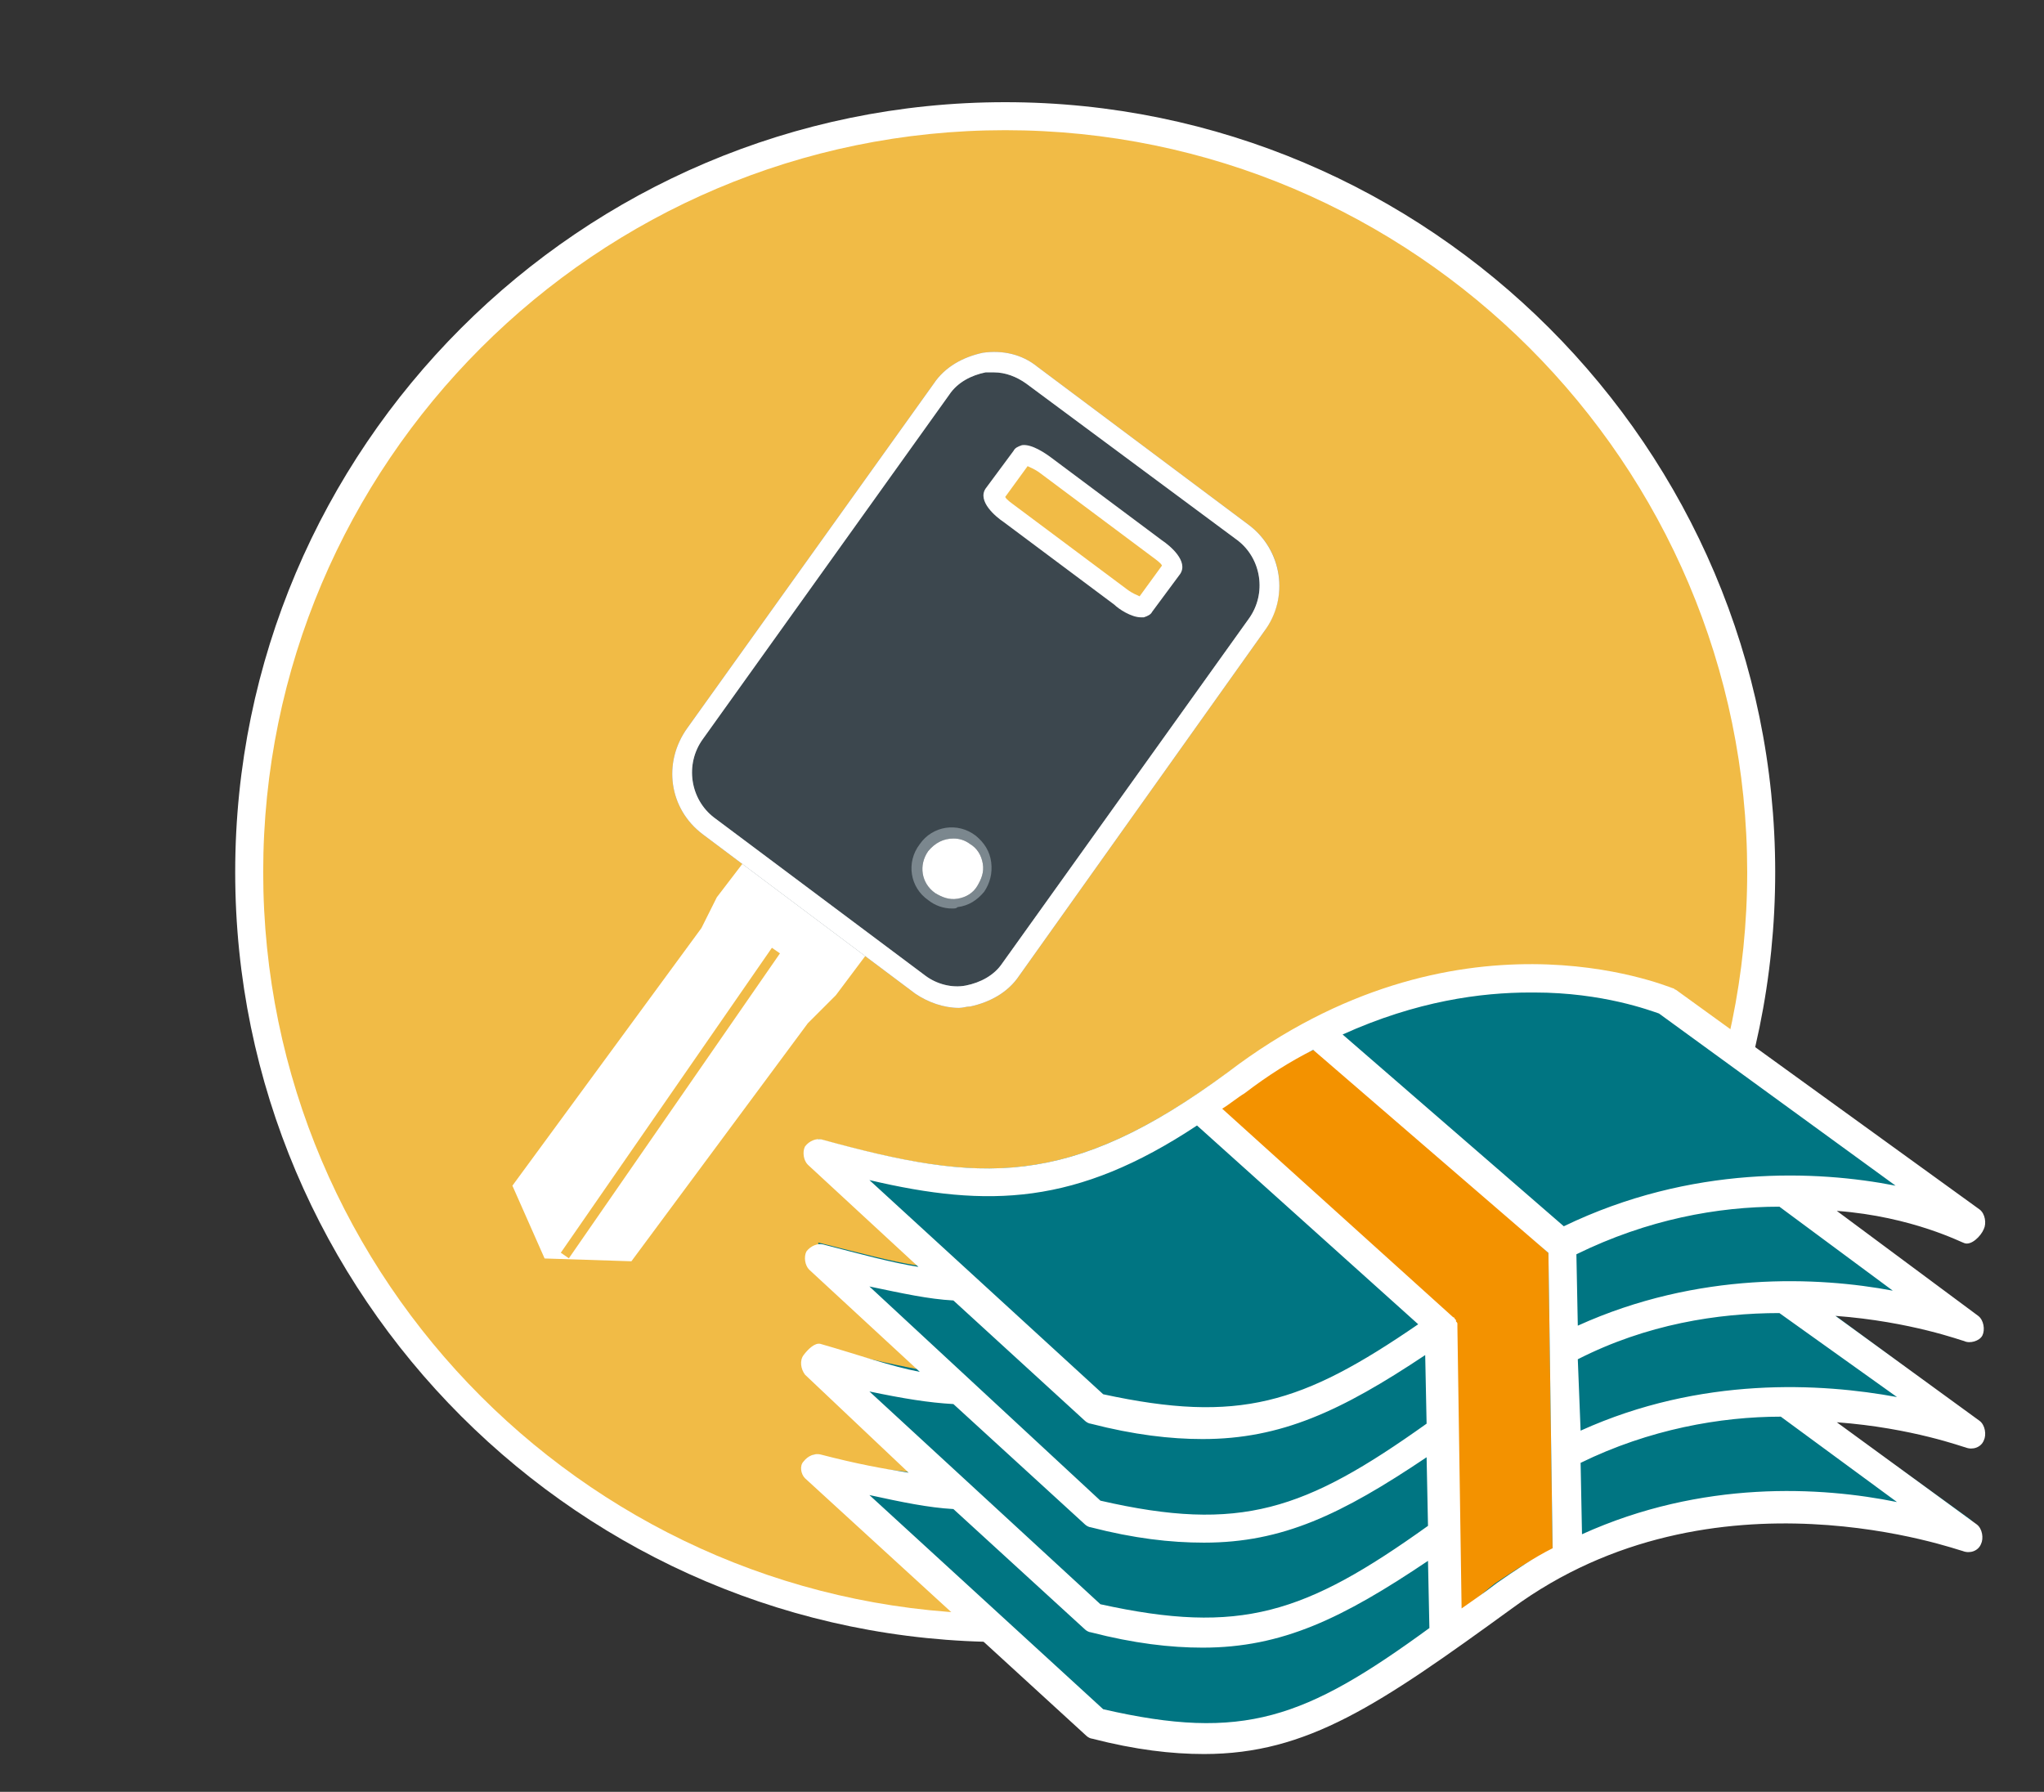 <svg xmlns="http://www.w3.org/2000/svg" viewBox="0 0 146 128" class="undefined">
    <rect x="0" y="0" width="146" height="128" fill="#333333" stroke="none"/>
    <style>
.a{fill:#F1BB46;}.b{fill:#FFF;}.c{fill:#007582;}.d{fill:#F39200;}.e{fill:#3C474E;}.f{fill:#7B878E;}.g{fill:none;}
</style>
    <path d="M71.8 8.3c-29.8 0-54 24.2-54 54s24.2 54 54 54 54-24.2 54-54C125.8 32.6 101.6 8.3 71.8 8.3z" class="a"/>
    <path d="M71.8 117.3c-30.3 0-55-24.7-55-55s24.7-55 55-55 55 24.7 55 55C126.8 92.7 102.1 117.3 71.8 117.3zM71.8 9.3c-29.2 0-53 23.8-53 53s23.8 53 53 53 53-23.8 53-53S101 9.3 71.8 9.3z" class="b"/>
    <path d="M141.4 95.3c0.2-0.4 0.1-1.1-0.3-1.4L131 86.5c6.8-0.4 8 1.7 9.1 1.7 1.1 0 1.1-0.9 1.3-1.4 0.2-0.4 0.1-0.1-0.3-0.4l-21.6-15.5c-0.1 0-0.1-0.1-0.2-0.1 -0.6-0.2-15.4-6.3-31.7 5.9 -11.4 8.3-17.6 7.8-29 4.7 -0.4-0.1 0.1 0.1-0.2 0.5 -0.2 0.4-0.1 1 0.2 1.3l6.9 7.2c-1.9-0.3-4.1-0.9-6.9-1.6 -0.4-0.1 0.1 0.1-0.2 0.5 -0.2 0.4-0.1 1 0.2 1.3l6.9 7.2c-2.1-0.4-4.3-0.9-7.1-1.7 -0.4-0.1 0.1 0.1-0.2 0.5s-0.2 1 0.1 1.4l6.9 7.2c-1.9-0.3-4.3-0.3-7-1.1 -0.4-0.1 0.2-0.4 0 0 -0.3 0.3-0.2 0.9 0.1 1.2l19 18.2c0.1 0.1 0.3 0.2 0.4 0.2 3.1 0.7 5.7 1.1 8 1.1 7.4 0 12.5-3.4 21.9-10.3 14.4-10.5 31.9-4.1 32.1-4.1 0.5 0.2 1.1 0 1.3-0.5 0.2-0.4 0.1-1.1-0.3-1.4l-10-7.2c5.4 0.4 9.1 1.8 9.2 1.8 0.5 0.2 1.1 0 1.3-0.5 0.2-0.4 0.1-1.1-0.3-1.4l-9.9-7.3c5.4 0.4 9.1 1.8 9.2 1.8C140.6 95.9 141.2 95.7 141.4 95.3" class="c"/>
    <path d="M106.8 113.1c-0.9 0.7-2.7 2.3-3.5 2.9L103 94.7v-0.1 -0.1c0-0.1 0-0.1-0.1-0.2v-0.1V94c0 0 0-0.1-0.1-0.1L86.5 79.3c0.5-0.3 2.2-2 2.8-2.3 1.6-1.3 3.4-1.4 5-2.2l16.3 14.7 0.3 21.3C109.4 111.3 108.2 112.2 106.8 113.1" class="d"/>
    <path d="M141.6 95.4c0.2-0.4 0.1-1.1-0.3-1.4l-10.1-7.5c5.4 0.4 9 2.3 9.1 2.3 0.5 0.2 1.2-0.5 1.4-1 0.2-0.4 0.1-1.1-0.3-1.4l-21.7-15.7c-0.1 0-0.1-0.1-0.2-0.1 -0.6-0.2-15.5-6.4-31.8 6 -11.4 8.4-17.7 7.9-29 4.8 -0.4-0.1-0.9 0.1-1.2 0.5 -0.2 0.4-0.1 1 0.2 1.3l7.9 7.3c-1.9-0.3-4.1-0.9-6.8-1.6 -0.4-0.1-0.9 0.1-1.2 0.5 -0.2 0.4-0.1 1 0.2 1.3l7.9 7.3c-2.1-0.4-4.3-1.2-7.1-2 -0.4-0.1-0.9 0.4-1.2 0.8 -0.3 0.4-0.2 1 0.1 1.4l7.4 7c-1.9-0.3-3.6-0.6-6.3-1.3 -0.4-0.1-0.9 0.1-1.2 0.5 -0.3 0.3-0.2 0.9 0.1 1.2L77.6 124c0.1 0.1 0.3 0.2 0.4 0.2 3.1 0.8 5.7 1.1 8 1.1 7.4 0 12.5-3.5 22-10.4 14.4-10.6 32-4.1 32.2-4.1 0.5 0.2 1.1 0 1.3-0.5 0.2-0.4 0.1-1.1-0.3-1.4l-10-7.3c5.4 0.4 9.1 1.8 9.2 1.8 0.5 0.2 1.1 0 1.3-0.5 0.2-0.4 0.1-1.1-0.3-1.4L131.1 94c5.4 0.4 9.1 1.8 9.2 1.8C140.7 96 141.4 95.8 141.6 95.4zM109.6 70.9c4.9 0 8.3 1.3 8.9 1.5l16.9 12.3c-5.6-1.1-14.6-1.5-23.7 2.9L95.9 73.9c5.3-2.4 9.9-3 13.4-3H109.6zM85.5 80.4l15.8 14.2c-8.3 5.7-12.8 7.1-22.5 5L62.1 84.3C70.6 86.3 76.9 86.1 85.5 80.4zM68.1 92.9l9.4 8.6c0.1 0.1 0.3 0.2 0.4 0.2 3.1 0.8 5.7 1.1 8 1.1 5.6 0 9.9-2 15.9-6l0.1 4.9c-8.7 6.2-13.3 7.8-23.3 5.5L62.1 91.9C64.5 92.4 66.3 92.8 68.1 92.9zM68.1 100.3l9.4 8.6c0.1 0.1 0.3 0.2 0.4 0.2 3.1 0.8 5.7 1.1 8.1 1.1 5.6 0 9.8-2 15.9-6.1l0.1 4.9c-8.8 6.3-13.4 7.8-23.4 5.6L62.1 99.4C64.5 99.9 66.3 100.2 68.1 100.3zM78.8 122.1l-16.7-15.3c2.3 0.5 4.2 0.9 6 1l9.4 8.6c0.1 0.1 0.3 0.2 0.4 0.2 3.1 0.8 5.7 1.1 8 1.1 5.7 0 10-2.1 16.1-6.2l0.1 4.8C93.2 122.8 88.8 124.4 78.8 122.1zM106.9 113.1c-0.9 0.7-1.8 1.3-2.5 1.8l-0.3-20.1v-0.1 -0.1c0-0.1 0-0.1-0.1-0.2v-0.1l-0.1-0.1c0 0 0-0.1-0.1-0.1L87.3 79.2c0.5-0.3 1.1-0.8 1.6-1.1 1.7-1.3 3.3-2.3 4.9-3.1l16.8 14.5 0.3 21.1C109.5 111.3 108.2 112.2 106.9 113.1zM135.5 107.3c-5.4-1.1-13.9-1.6-22.5 2.3l-0.1-5.1c4.9-2.4 10-3.3 14.3-3.3L135.5 107.3zM135.5 99.8c-5.4-1-14-1.5-22.6 2.4l-0.2-5.1c4.9-2.5 10-3.3 14.4-3.3L135.5 99.8zM112.7 94.7l-0.1-5.1c5.1-2.5 10.1-3.4 14.5-3.4l8.1 6C129.9 91.2 121.3 90.8 112.7 94.7z" class="b"/>
    <polygon points="37 84.8 50.4 66.5 51.5 64.3 53.8 61.2 62.2 67.2 59.4 70.9 57.4 72.9 44.9 89.7 39.1 89.6 " class="b"/>
    <path d="M45.1 90.1l-6.2-0.2 -2.3-5.2 13.5-18.4 1.1-2.2 2.6-3.4 8.9 6.4 -3 4 -2 2L45.1 90.1zM39.3 89.2l5.4 0.1 12.4-16.7 2-2 2.5-3.4 -7.8-5.6 -2.1 2.8 -1.1 2.2L37.3 84.7 39.3 89.2z" class="b"/>
    <path d="M88.8 38.2L73.7 26.8c-2-1.5-4.9-1.1-6.4 1L49.6 52.4c-1.5 2.1-1 5.1 1 6.6l15.1 11.3c2 1.5 4.9 1.1 6.4-1l17.6-24.6C91.3 42.6 90.9 39.7 88.8 38.2z" class="e"/>
    <path d="M68.5 72c-1.1 0-2.2-0.4-3.1-1L50.2 59.6c-2.4-1.8-2.9-5.1-1.1-7.6l17.6-24.6c0.8-1.2 2.1-1.9 3.5-2.2 1.4-0.2 2.8 0.1 3.9 1l15.1 11.3c2.4 1.8 2.9 5.1 1.1 7.6L72.8 69.7c-0.8 1.2-2.1 1.9-3.5 2.2C69 71.9 68.8 72 68.5 72zM71 26.6c-0.2 0-0.4 0-0.6 0 -1 0.2-2 0.7-2.6 1.6L50.2 52.8c-1.3 1.8-0.9 4.3 0.8 5.6l15.1 11.3c0.8 0.6 1.9 0.9 2.9 0.7 1-0.2 2-0.7 2.6-1.6l17.6-24.6c1.3-1.8 0.9-4.3-0.8-5.6L73.3 27.4C72.6 26.9 71.8 26.6 71 26.6z" class="f"/>
    <path d="M88.8 38.2L73.7 26.8c-2-1.5-4.9-1.1-6.4 1L49.6 52.4c-1.5 2.1-1 5.1 1 6.6l15.1 11.3c2 1.5 4.9 1.1 6.4-1l17.6-24.6C91.3 42.6 90.9 39.7 88.8 38.2M81.7 43.3c-0.2 0.2-0.9-0.1-1.7-0.7l-7.9-5.9c-0.8-0.6-1.3-1.2-1.1-1.4 0.7-0.9 1.3-1.8 2-2.7 0.2-0.2 0.9 0.1 1.7 0.7l7.9 5.9c0.8 0.6 1.3 1.2 1.1 1.4C83 41.5 82.3 42.4 81.7 43.3" class="g"/>
    <path d="M68.5 72c-1.1 0-2.2-0.4-3.1-1L50.2 59.6c-2.4-1.8-2.9-5.1-1.1-7.6l17.6-24.6c0.8-1.2 2.1-1.9 3.5-2.2 1.4-0.2 2.8 0.1 3.9 1l15.1 11.3c2.4 1.8 2.9 5.2 1.1 7.6L72.8 69.7c-0.8 1.2-2.1 1.9-3.5 2.2C69 71.9 68.8 72 68.5 72zM71 26.6c-0.2 0-0.4 0-0.6 0 -1 0.2-2 0.7-2.6 1.6L50.2 52.8c-1.3 1.8-0.9 4.3 0.8 5.6l15.1 11.3c0.8 0.6 1.9 0.9 2.9 0.7 1-0.2 2-0.7 2.6-1.6l17.6-24.6c1.3-1.8 0.9-4.3-0.8-5.6L73.3 27.4C72.6 26.9 71.8 26.6 71 26.6z" class="b"/>
    <path d="M81.7 43.3c-0.2 0.2-0.9-0.1-1.7-0.7l-7.9-5.9c-0.8-0.6-1.3-1.2-1.1-1.4 0.7-0.9 1.3-1.8 2-2.7 0.2-0.2 0.9 0.1 1.7 0.7l7.9 5.9c0.8 0.6 1.3 1.2 1.1 1.4C83 41.5 82.3 42.4 81.7 43.3z" class="a"/>
    <path d="M81.5 44.1c-0.7 0-1.6-0.6-1.9-0.9l-7.9-5.9c-0.6-0.4-1.9-1.5-1.3-2.4l2-2.7c0.1-0.2 0.3-0.3 0.6-0.4 0.7-0.1 1.7 0.6 2.1 0.9l7.9 5.9c0.6 0.4 1.9 1.5 1.3 2.4l-2 2.7c-0.1 0.2-0.3 0.3-0.6 0.4C81.6 44.1 81.6 44.1 81.5 44.1zM81.1 42.9L81.1 42.9 81.1 42.9zM71.8 35.5c0.1 0.2 0.4 0.4 0.8 0.7l7.9 5.9c0.4 0.3 0.7 0.4 0.9 0.5l1.6-2.2c-0.1-0.2-0.4-0.4-0.8-0.7l-7.9-5.9c-0.4-0.3-0.7-0.4-0.9-0.5L71.8 35.5zM83.1 40.2L83.1 40.2 83.1 40.2z" class="b"/>
    <path d="M70.1 63.5c-0.8 1.1-2.4 1.4-3.5 0.5 -1.1-0.8-1.4-2.4-0.5-3.5 0.8-1.1 2.4-1.4 3.5-0.5C70.7 60.8 70.9 62.4 70.1 63.5" class="g"/>
    <path d="M68 64.9c-0.6 0-1.2-0.2-1.7-0.6 -1.3-0.9-1.6-2.7-0.6-4 0.9-1.3 2.7-1.6 4-0.6 0.6 0.5 1 1.1 1.1 1.9s-0.1 1.5-0.5 2.1l0 0c-0.5 0.6-1.1 1-1.9 1.1C68.3 64.9 68.2 64.9 68 64.9zM68.1 59.9c-0.7 0-1.3 0.3-1.8 0.9 -0.7 1-0.5 2.3 0.5 3 0.5 0.3 1 0.5 1.6 0.4s1.1-0.4 1.4-0.9 0.5-1 0.4-1.6 -0.4-1.1-0.9-1.4C68.9 60 68.5 59.9 68.1 59.9z" class="f"/>
    <polygon points="37 84.8 50.4 66.5 51.5 64.3 53.8 61.2 62.2 67.2 59.4 70.9 57.4 72.9 44.9 89.7 39.1 89.6 " class="g"/>
    <rect x="34.7" y="78.5" transform="matrix(0.569 -0.822 0.822 0.569 -44.214 73.346)" width="26.5" height="0.7" class="a"/>
    <path d="M68.1 59.9c-0.7 0-1.3 0.3-1.8 0.9 -0.7 1-0.5 2.3 0.5 3 0.5 0.3 1 0.5 1.6 0.4s1.1-0.4 1.4-0.9 0.5-1 0.4-1.6 -0.4-1.1-0.9-1.4C68.9 60 68.5 59.9 68.1 59.9z" class="b"/>
</svg>
